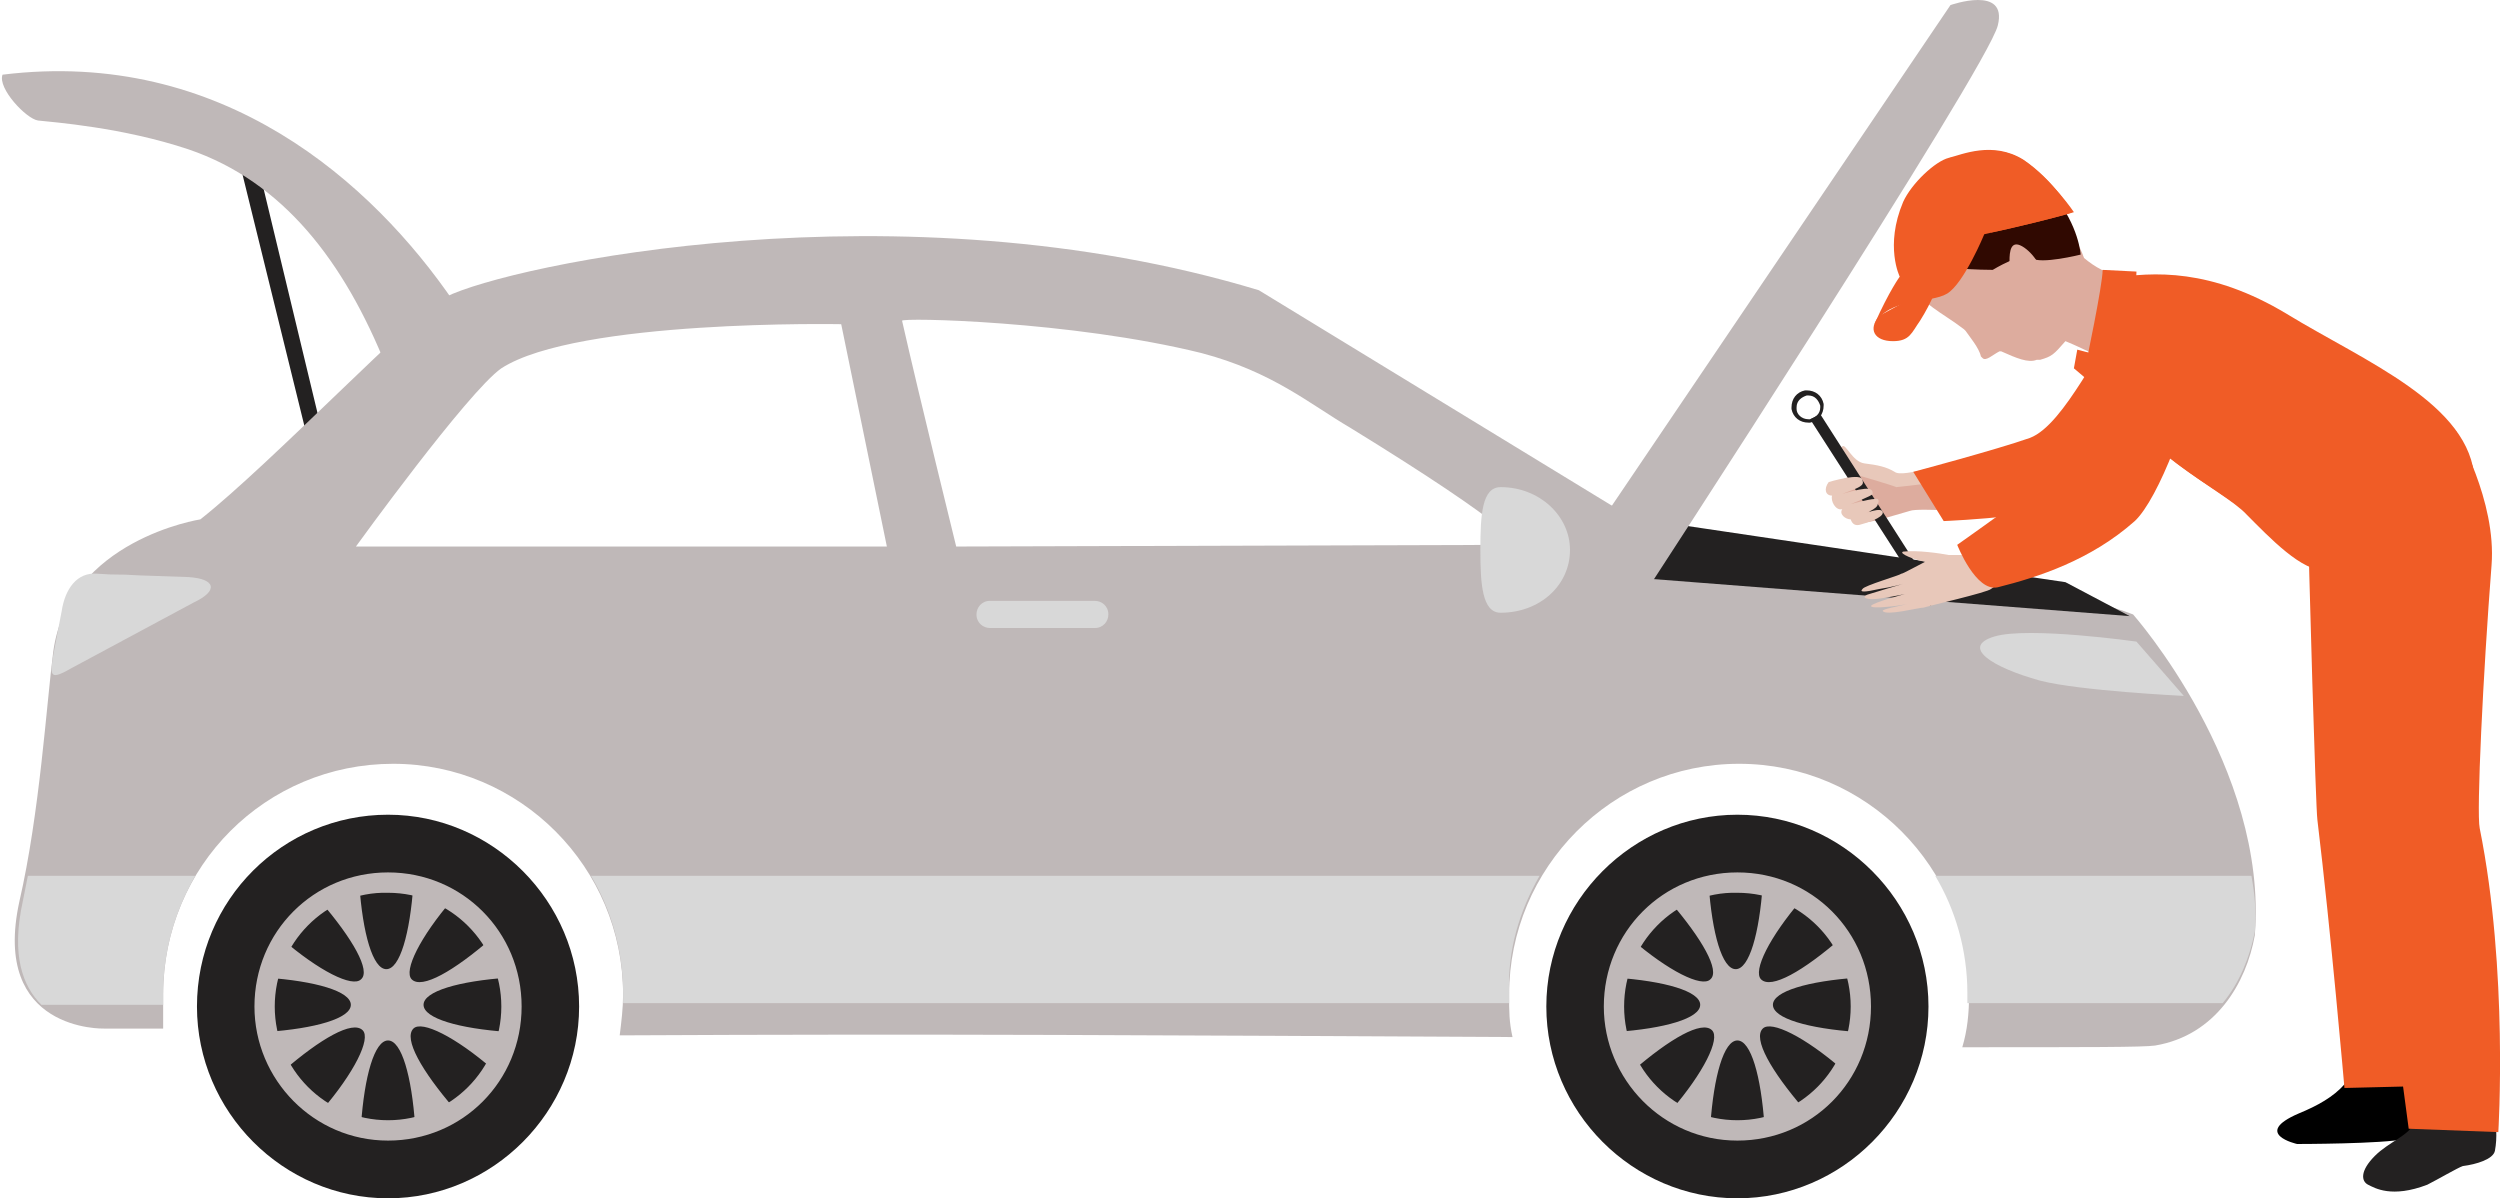 <svg width="532" height="255" viewBox="0 0 532 255" fill="none" xmlns="http://www.w3.org/2000/svg">
<path d="M50.91 34.312L54.508 33.59L69.621 96.437L66.383 97.159L50.91 34.312Z" fill="#232121"/>
<path d="M453.918 130.75C435.927 123.526 349.568 111.607 349.568 111.607L267.887 61.763C191.603 38.647 108.483 56.345 94.81 63.207C88.333 66.458 57.747 98.604 42.635 110.523C42.635 110.523 14.568 114.858 11.329 138.696C9.89 149.893 8.451 173.009 4.133 191.791C-1.984 219.603 22.124 218.88 22.124 218.88C22.124 218.88 26.802 218.88 34.718 218.88C34.718 216.713 34.718 214.185 34.718 211.656C34.718 184.206 56.668 162.535 83.655 162.535C110.642 162.535 132.592 184.567 132.592 211.656C132.592 214.546 132.232 217.435 131.872 220.325C199.16 219.964 250.255 220.325 321.861 220.686C321.142 217.435 321.142 215.268 321.142 211.656C321.142 184.567 343.091 162.535 370.078 162.535C397.065 162.535 419.015 184.567 419.015 211.656C419.015 215.63 418.655 219.241 417.575 222.853C444.563 222.853 456.077 222.853 458.596 222.492C471.55 220.325 478.027 209.128 479.826 199.015C482.704 163.257 453.918 130.75 453.918 130.75ZM75.739 116.302C75.739 116.302 99.487 83.434 106.684 78.377C122.876 67.903 179.009 68.987 179.009 68.987L188.725 116.302H75.739ZM203.478 116.302C203.478 116.302 195.561 84.156 191.963 68.264C191.603 67.542 227.946 68.264 255.653 75.127C270.766 79.1 278.682 85.962 287.318 91.019C322.581 112.69 322.941 115.941 322.941 115.941L203.478 116.302Z" fill="#BFB8B8"/>
<path d="M41.914 214.186C41.914 191.431 60.265 173.371 82.575 173.371C104.884 173.371 123.235 191.792 123.235 214.186C123.235 236.579 104.884 255 82.575 255C60.265 255 41.914 236.579 41.914 214.186Z" fill="#232121"/>
<path d="M54.148 214.184C54.148 198.292 66.742 185.65 82.575 185.65C98.407 185.65 111.001 198.292 111.001 214.184C111.001 230.077 98.407 242.718 82.575 242.718C66.742 242.718 54.148 229.716 54.148 214.184ZM58.466 214.184C58.466 227.548 69.261 238.384 82.575 238.384C95.888 238.384 106.683 227.548 106.683 214.184C106.683 200.82 95.888 189.985 82.575 189.985C69.261 189.623 58.466 200.82 58.466 214.184Z" fill="#BFB8B8"/>
<path d="M108.123 219.603C97.688 218.881 90.132 216.714 90.132 213.824C90.132 210.935 97.688 208.768 108.123 208.045C107.404 205.156 106.324 202.266 104.525 199.738C96.609 206.6 89.772 210.573 87.613 208.406C85.814 206.6 89.412 199.377 96.249 191.43C94.45 190.347 92.651 189.624 90.852 188.902C89.772 188.541 89.052 188.18 87.973 188.18C87.253 198.654 85.094 206.239 82.216 206.239C79.337 206.239 77.178 198.654 76.459 188.18C73.58 188.902 70.701 189.986 68.183 191.792C75.019 199.738 78.977 206.6 76.818 208.406C75.019 210.212 67.823 206.6 59.906 199.738C58.827 201.544 58.107 203.35 57.388 205.156C57.028 206.239 56.668 206.962 56.668 208.045C67.103 208.768 74.659 210.935 74.659 213.824C74.659 216.714 67.103 218.881 56.668 219.603C57.388 222.493 58.467 225.382 60.266 227.911C68.183 221.048 75.019 217.075 77.178 219.242C78.977 221.048 75.379 228.272 68.542 236.218C70.341 237.302 72.141 238.024 73.94 238.746C75.019 239.108 75.739 239.469 76.818 239.469C77.538 228.994 79.697 221.409 82.576 221.409C85.454 221.409 87.613 228.994 88.333 239.469C91.212 238.746 94.09 237.663 96.609 235.857C89.772 227.911 85.814 221.048 87.973 218.881C89.772 217.075 96.969 220.687 104.885 227.549C105.964 225.743 106.684 223.938 107.404 222.132C107.404 221.77 107.764 220.687 108.123 219.603Z" fill="#BFB8B8"/>
<path d="M329.059 214.186C329.059 191.792 347.41 173.371 369.719 173.371C392.028 173.371 410.38 191.792 410.38 214.186C410.38 236.579 392.028 255 369.719 255C347.41 255 329.059 236.579 329.059 214.186Z" fill="#232121"/>
<path d="M341.293 214.184C341.293 198.292 353.887 185.65 369.719 185.65C385.552 185.65 398.146 198.292 398.146 214.184C398.146 230.077 385.552 242.718 369.719 242.718C353.887 242.718 341.293 229.716 341.293 214.184ZM345.611 214.184C345.611 227.548 356.406 238.384 369.719 238.384C383.033 238.384 393.828 227.548 393.828 214.184C393.828 200.82 383.033 189.985 369.719 189.985C356.406 189.623 345.611 200.82 345.611 214.184Z" fill="#BFB8B8"/>
<path d="M395.266 219.603C384.831 218.881 377.275 216.714 377.275 213.824C377.275 210.935 384.831 208.768 395.266 208.045C394.546 205.156 393.467 202.266 391.668 199.738C383.752 206.6 376.915 210.573 374.756 208.406C372.957 206.6 376.555 199.377 383.392 191.43C381.593 190.347 379.793 189.624 377.994 188.902C376.915 188.541 376.195 188.18 375.116 188.18C374.396 198.654 372.237 206.239 369.358 206.239C366.48 206.239 364.321 198.654 363.601 188.18C360.723 188.902 357.844 189.986 355.325 191.792C362.162 199.738 366.12 206.6 363.961 208.406C362.162 210.212 354.965 206.6 347.049 199.738C345.97 201.544 345.25 203.35 344.53 205.156C344.17 206.239 343.811 206.962 343.811 208.045C354.246 208.768 361.802 210.935 361.802 213.824C361.802 216.714 354.246 218.881 343.811 219.603C344.53 222.493 345.61 225.382 347.409 227.911C355.325 221.048 362.162 217.075 364.321 219.242C366.12 221.048 362.522 228.272 355.685 236.218C357.484 237.302 359.283 238.024 361.082 238.746C362.162 239.108 362.881 239.469 363.961 239.469C364.681 228.994 366.84 221.409 369.718 221.409C372.597 221.409 374.756 228.994 375.475 239.469C378.354 238.746 381.233 237.663 383.752 235.857C376.915 227.911 372.957 221.048 375.116 218.881C376.915 217.075 384.111 220.687 392.028 227.549C393.107 225.743 393.827 223.938 394.546 222.132C394.546 221.77 394.906 220.687 395.266 219.603Z" fill="#BFB8B8"/>
<path d="M20.684 122.082C25.722 122.443 23.923 122.082 29.68 122.443L40.115 122.804C45.872 123.165 46.592 125.693 41.195 128.222L15.647 141.947C10.609 144.836 10.609 144.114 11.329 139.419L13.128 130.028C13.848 125.332 16.366 121.72 20.684 122.082Z" fill="#D8D8D8"/>
<path d="M41.554 186.375H5.931C5.571 188.181 5.212 189.987 4.852 191.793C2.333 203.351 4.852 209.852 8.81 213.825H34.718C34.718 213.103 34.718 212.381 34.718 211.658C34.718 202.267 37.236 193.96 41.554 186.375Z" fill="#D8D8D8"/>
<path d="M327.617 186.375H125.754C130.072 193.599 132.591 202.267 132.591 211.297C132.591 212.019 132.591 212.742 132.591 213.464H321.141C321.141 212.742 321.141 212.019 321.141 211.297C320.781 202.267 323.299 193.96 327.617 186.375Z" fill="#D8D8D8"/>
<path d="M479.106 186.375H411.818C416.136 193.599 418.655 202.267 418.655 211.297C418.655 212.019 418.655 212.742 418.655 213.464H472.989C476.587 209.13 478.746 203.712 479.826 198.294C480.186 194.321 479.826 190.348 479.106 186.375Z" fill="#D8D8D8"/>
<path d="M235.862 130.751C235.862 132.196 234.782 133.64 232.983 133.64H210.674C209.234 133.64 207.795 132.557 207.795 130.751C207.795 129.306 208.874 127.861 210.674 127.861H232.983C234.422 127.861 235.862 128.945 235.862 130.751Z" fill="#D8D8D8"/>
<path d="M334.094 117.026C334.094 124.611 327.617 130.39 319.341 130.39C315.383 130.39 315.023 124.25 315.023 117.026C315.023 109.441 315.383 103.662 319.341 103.662C327.617 103.662 334.094 109.802 334.094 117.026Z" fill="#D8D8D8"/>
<path d="M464.713 148.088C464.713 148.088 442.403 147.004 434.127 144.837C423.692 141.948 417.215 137.613 424.412 135.446C431.608 133.279 454.637 136.53 454.637 136.53L464.713 148.088Z" fill="#D8D8D8"/>
<path d="M439.524 123.887L349.567 110.523C344.17 117.386 351.007 123.165 351.007 123.165L453.198 131.111L439.524 123.887Z" fill="#232121"/>
<path d="M342.012 109.079L415.057 1.084C415.057 1.084 427.291 -3.251 425.132 5.418C422.973 14.448 349.208 127.5 349.208 127.5L342.012 109.079Z" fill="#BFB8B8"/>
<path d="M96.609 64.292C79.337 39.009 47.312 10.114 0.535 15.893C-0.545 18.782 5.572 25.284 8.091 25.645C11.329 26.006 26.082 27.09 40.116 31.785C60.266 38.648 73.22 55.624 82.216 78.017C87.973 74.044 96.609 64.292 96.609 64.292Z" fill="#BFB8B8"/>
<path d="M515.088 220.326C513.649 223.938 514.728 227.911 515.088 232.606C515.448 237.302 516.887 241.275 511.85 242.358C507.172 243.442 488.821 243.442 488.821 243.442C488.821 243.442 479.105 241.275 489.181 236.94C497.097 233.69 502.854 229.355 502.134 219.965C502.494 218.52 515.088 220.326 515.088 220.326Z" fill="black"/>
<path d="M490.98 104.021C491.34 122.081 492.78 171.925 493.139 174.454C496.018 198.292 498.897 231.522 498.897 231.522L513.65 231.16C513.65 231.16 519.407 189.623 514.009 172.648C512.57 167.591 520.127 116.302 520.127 116.302L490.98 104.021Z" fill="#F05C26"/>
<path d="M529.481 229.716C529.841 233.689 532 239.107 530.92 244.886C530.561 246.692 526.962 247.776 524.084 248.137C523.004 248.498 518.686 251.026 516.527 252.11C508.971 255 505.373 252.832 503.933 252.11C502.494 251.388 502.134 249.22 505.373 245.97C508.251 243.08 512.569 241.635 513.649 239.107C514.728 236.579 514.368 228.271 514.368 228.271L529.481 229.716Z" fill="#232121"/>
<path d="M492.42 101.133C492.78 119.193 496.378 139.419 503.215 175.899C505.734 188.18 512.57 240.191 512.57 240.191L531.641 240.914C531.641 240.914 533.8 206.601 527.683 176.261C526.963 173.01 528.403 143.392 530.202 120.276C531.281 106.551 522.645 91.742 522.645 91.742L492.42 101.133Z" fill="#F05C26"/>
<path d="M395.266 110.886C396.345 111.969 402.462 109.802 406.42 108.719C408.219 107.996 421.533 109.08 422.253 109.08C423.332 108.719 418.654 102.217 418.654 102.217C418.654 102.217 411.458 102.94 405.341 102.217C401.383 101.856 398.144 99.689 397.425 100.05C395.625 100.411 389.148 103.301 389.148 103.301L395.266 110.886Z" fill="#DDAC9E"/>
<path d="M418.654 97.881C415.416 97.881 404.981 101.854 403.182 100.41C401.383 99.326 399.583 98.965 396.705 98.604C394.186 98.243 392.747 94.269 392.027 94.992C391.307 95.714 390.948 95.714 392.027 97.881C393.106 99.326 394.186 100.771 394.186 100.771C394.186 100.771 402.822 103.299 403.542 103.66C404.261 103.66 418.295 101.854 419.014 101.854C420.094 102.216 418.654 97.881 418.654 97.881Z" fill="#E8C8BA"/>
<path d="M451.759 68.627C447.082 72.239 439.525 90.298 431.969 93.188C424.772 95.716 407.141 100.412 407.141 100.412L413.618 110.886C413.618 110.886 421.894 110.525 427.291 109.803C432.688 109.08 438.086 107.635 443.123 104.746C447.082 102.579 464.353 88.492 463.993 83.436C463.634 78.379 451.759 68.627 451.759 68.627Z" fill="#F05C26"/>
<path d="M457.517 59.594C457.517 59.594 457.517 59.594 452.119 58.872C448.521 58.511 445.642 56.705 443.483 54.899C441.684 49.842 437.726 44.425 429.45 38.284C417.576 29.616 404.982 48.036 407.5 57.427C407.5 58.511 407.141 59.956 407.141 60.317C408.58 64.651 413.258 66.457 417.935 70.069C417.935 70.069 417.936 70.069 418.295 70.43C419.015 71.514 421.174 74.042 421.534 75.848L421.894 76.209C422.613 76.932 424.053 75.487 425.492 74.764H425.852C429.09 76.209 431.609 77.293 433.408 76.57C433.768 76.57 433.768 76.57 434.128 76.57C436.647 75.848 437.006 75.487 439.525 72.597C443.124 74.042 452.479 78.737 452.479 78.737L453.559 70.791H453.199L457.517 59.594Z" fill="#DDAC9E"/>
<path d="M422.614 34.312C419.375 33.951 415.417 33.951 410.739 39.73C406.421 45.148 404.262 49.482 404.982 55.983C405.342 59.234 408.58 59.957 408.58 59.957C408.58 59.957 409.66 54.9 411.099 54.178C412.539 53.094 412.898 57.067 416.497 57.067C419.735 57.428 424.053 57.428 424.053 57.428C424.053 57.428 430.53 53.455 432.329 54.9C434.128 56.345 442.764 54.178 442.764 54.178C442.764 54.178 442.404 48.037 437.007 41.536C429.81 31.784 423.333 34.673 422.614 34.312Z" fill="#300901"/>
<path d="M427.652 57.066C427.652 55.622 427.293 52.01 429.092 52.01C430.891 52.01 434.849 55.983 434.489 59.234C433.769 62.484 427.652 57.066 427.652 57.066Z" fill="#DDAC9E"/>
<path d="M399.944 67.181C397.426 70.07 398.865 72.599 402.823 72.599C406.421 72.599 406.781 70.793 408.58 68.264C411.099 64.291 412.538 60.318 412.538 60.318L399.944 67.181Z" fill="#F05C26"/>
<path d="M440.967 45.148C438.448 46.232 422.256 49.844 422.256 49.844C422.256 49.844 417.938 60.318 414.34 62.485C410.742 64.652 402.106 63.208 398.867 68.987C402.106 61.763 404.265 58.873 404.265 58.873C404.265 58.873 401.026 52.372 404.984 42.981C406.783 39.008 411.821 34.312 414.7 33.59C417.578 32.868 424.055 29.978 430.532 33.951C437.009 38.285 440.967 45.148 440.967 45.148Z" fill="#F05C26"/>
<path d="M430.89 34.312C437.007 38.646 441.325 45.147 441.325 45.147C439.166 45.87 427.652 48.759 423.693 49.481C422.254 43.703 418.656 36.479 414.338 33.95C414.698 33.95 414.698 33.589 415.058 33.589C417.936 33.228 424.413 29.977 430.89 34.312Z" fill="#F05C26"/>
<path d="M442.044 74.406L441.324 78.379L448.161 84.158L450.32 76.573L442.044 74.406Z" fill="#F05C26"/>
<path d="M449.24 59.236C458.235 57.791 470.47 57.069 486.662 66.821C503.214 76.934 525.883 85.964 526.603 102.218C526.963 107.636 507.172 120.638 494.938 121.361C489.9 121.722 483.064 114.498 478.026 109.442C472.988 104.024 453.558 95.716 447.081 79.824C444.562 73.684 449.24 59.236 449.24 59.236Z" fill="#F05C26"/>
<path d="M447.442 57.43C447.442 60.68 443.844 77.656 443.844 77.656L453.559 84.519L454.639 57.791L447.442 57.43Z" fill="#F05C26"/>
<path d="M385.191 89.214L387.35 88.131L412.538 127.501L410.739 128.945L385.191 89.214Z" fill="#232121"/>
<path d="M381.232 87.047V86.686C381.232 84.88 382.312 83.435 384.111 83.074H384.471C386.27 83.074 387.709 84.158 388.069 85.964H387.709H388.069V86.325C388.069 88.131 386.99 89.576 385.19 89.937H384.831C383.032 89.937 381.592 88.853 381.232 87.047ZM384.471 84.158C383.391 84.519 382.312 85.241 382.312 86.686V87.047C382.312 88.131 383.391 89.214 384.831 89.214H385.19C386.27 88.853 387.349 88.131 387.349 86.686V86.325C386.99 85.241 386.27 84.158 384.831 84.158H384.471Z" fill="#232121"/>
<path d="M389.149 102.578C388.07 104.023 388.429 105.467 389.869 105.467C389.509 106.551 390.588 108.718 392.028 108.357C391.308 109.44 392.747 110.524 393.827 110.524C394.187 111.608 394.906 111.969 395.986 111.608C397.425 111.246 400.664 110.163 400.664 109.079C400.664 107.635 396.346 109.44 396.346 109.44C396.346 109.44 399.584 108.357 399.584 107.273C399.584 107.273 400.304 105.829 398.865 106.19C397.785 106.19 393.827 107.273 393.827 107.273C393.827 107.273 398.505 105.467 398.505 105.106C398.505 104.023 398.145 103.3 392.028 105.106C395.986 103.661 396.706 103.3 396.346 102.217C396.346 100.411 389.149 102.578 389.149 102.578Z" fill="#E8C8BA"/>
<path d="M478.386 109.441C483.424 114.859 490.62 121.721 495.298 121.36C499.256 120.999 508.252 117.387 512.93 115.22C513.289 114.136 511.85 110.525 511.49 109.441C505.733 93.549 467.951 77.295 459.675 72.6L447.801 80.907C454.997 96.438 473.349 104.384 478.386 109.441Z" fill="#F05C26"/>
<path d="M396.346 125.332C396.706 124.609 404.262 122.442 404.622 122.081C404.982 122.081 407.501 120.636 409.66 119.553C407.501 119.191 403.902 117.747 404.982 117.386C407.86 117.024 412.898 117.747 414.697 118.108H426.572C421.894 123.887 427.651 122.803 423.693 125.332C422.973 126.054 410.379 128.944 409.3 129.305C408.22 129.305 401.384 131.111 400.664 130.027C400.304 129.666 404.262 128.944 405.702 128.582C403.902 128.944 398.145 129.666 398.145 128.944C398.505 128.221 405.342 126.415 405.342 126.415C405.342 126.415 400.304 127.499 398.505 127.499C396.346 127.499 396.346 126.776 397.785 126.415C398.865 126.054 404.982 124.248 404.982 124.248C404.982 124.248 402.463 124.971 399.944 125.332C396.706 126.054 395.626 126.054 396.346 125.332Z" fill="#E8C8BA"/>
<path d="M466.512 64.652C466.512 64.652 469.031 70.431 468.311 75.127C466.512 87.407 459.316 106.189 454.278 110.885C444.923 119.192 433.768 122.804 425.132 124.971C420.454 126.055 416.496 115.941 416.496 115.941C416.496 115.941 440.605 98.965 442.404 96.437C446.722 88.852 449.6 68.987 452.119 65.375C454.998 61.402 461.475 59.596 466.512 64.652Z" fill="#F05C26"/>
</svg>
